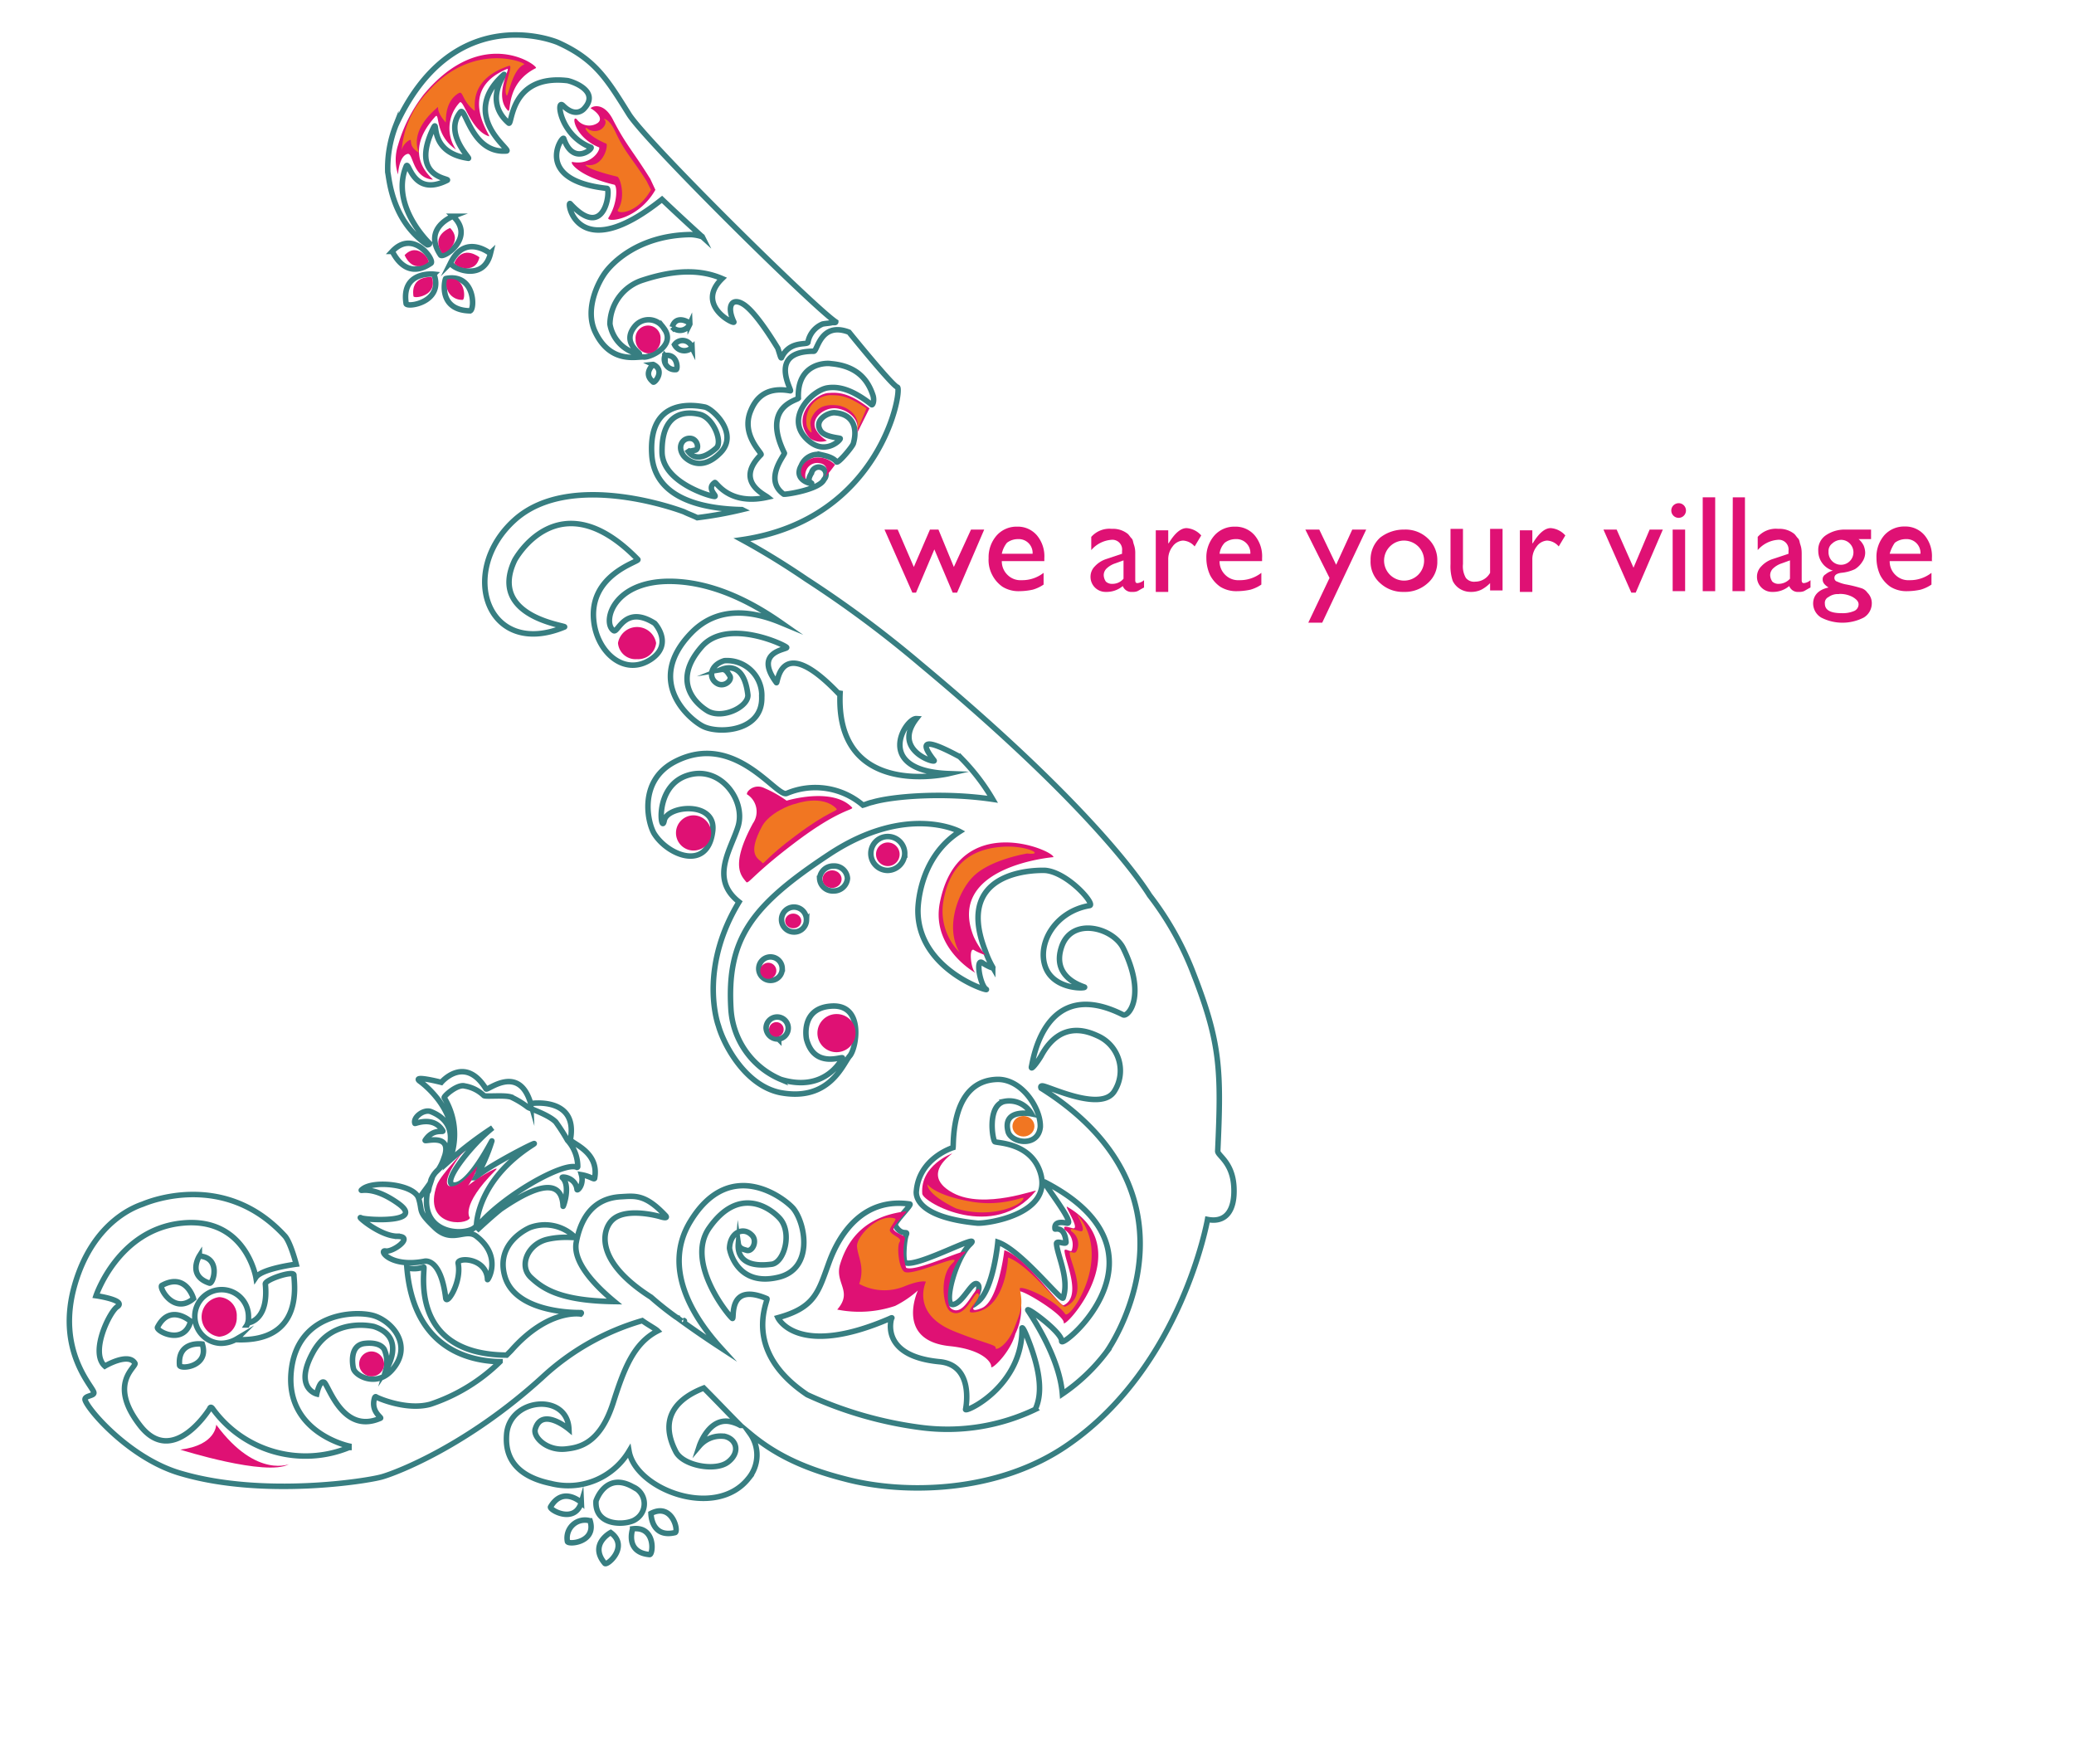 <svg id="Layer_1" data-name="Layer 1" xmlns="http://www.w3.org/2000/svg" viewBox="0 0 282.88 240.54"><defs><style>.cls-1{fill:none;stroke:#377e81;stroke-miterlimit:10;stroke-width:0.75px;}.cls-2{fill:#df1174;}.cls-3{fill:#f17622;}</style></defs><title>Artboard 1</title><path class="cls-1" d="M26.39,177.09s-1-3.6-4.3-1.8C21.59,175.49,23.69,179.39,26.39,177.09Zm1.2,6.2s-3.4-.5-3.1,2.9C24.59,186.79,28.59,186.39,27.59,183.29Zm-1.6-3.1s-2.8-2.5-4.5.8C21.19,181.49,25.09,183.59,26,180.19Zm14.1-6.3c0-.7-3.9.6-3.9,1.2.5,5-2.3,5.3-2.3,5.3l-.2.3a2.35,2.35,0,0,0,.2-.8v-.4a3.66,3.66,0,1,0-3.8,3.7,4.28,4.28,0,0,0,2.2-.6l-.1.1C41.59,183.09,40.09,174.89,40.09,173.89Zm53.1,6.2h.1C93.39,180.19,93.39,180.09,93.19,180.09Zm-66-8.8s-1.7,2.7,1.4,3.7C29.09,175.09,30.19,171.49,27.19,171.29Zm141.1-9.5c-.2-3.3-2.2-4.2-2.2-4.8.5-11,.4-14.7-3.3-24.2a42,42,0,0,0-6-10.7c-1-1.6-7.9-12.1-31.2-31.5A150.67,150.67,0,0,0,110,79c-.6-.4-4.2-2.9-8.8-5.4,19.1-2.8,21.9-20.6,21.2-20.8s-6.6-7.5-6.6-7.5c-3.9-1.5-4.3,2.6-4.8,2.6-6.4,0-2.9,5.4-3.2,5.4-3.7-.7-4.9,1.5-5.4,2.7-1.4,3.3,1.6,5.8,1.4,6-3.6,3.6.4,5.4.9,5.8-5.3,1.2-7-2.1-7.2-2-1.2.8.3,1.8,0,1.9s-7.1-1.8-7.2-6c-.1-6,3.8-5.5,5.1-5.2,1.9.4,3.2,3.8,2.3,4.6-2.5,2.2-3.6.9-4,.2.3.4.8.1,1.1.1.6-.1.4-1.4-.5-1.6-1.1-.2-2,1-1.1,2.3.1.2,2.2,2.6,5.1-.4,2.5-2.6-1.1-6-2.2-6.2s-7.7-1.5-7.2,6.5c.4,6.4,7.8,7.4,12.3,7.5a54.06,54.06,0,0,1-6.1,1.1c-.6-.3-1.2-.5-1.8-.8,0,0-15.3-5.9-23.1,1.1s-3.8,19,6.8,14.6c.4-.2-10.5-1.3-6.8-9.1,0,0,6-11.2,16.8-.1.3.3-6.8,2-6,8.5.5,4.2,4.2,7.5,7.8,5.1,3.1-2.1.5-4.9.5-4.9-4.1-2.6-5,1.4-5.6,1-1.7-1.1,0-7.7,9.7-6.6,5.2.6,9.8,3.2,13.1,5.5-4.1-1.7-8.7-2.2-12.2,1.4-6.6,6.8.1,12.1,1.7,12.8,2.2,1,8,.6,7.9-4a4.76,4.76,0,0,0-5.1-5c-2,.6-2.2,2.4-1,3.1,1,.6,2.2-.5,1.7-1.1-.2-.3-.5-.9-1.1-.8,1-.4,3.1-.7,3.6,3.4.2,1.6-3.3,3.4-5.4,2.3-1.4-.8-5.2-3.9-.9-8.8,3.5-4,11.5-.2,11.6.1s-4.6.5-1.4,4.8c.2.2.4-7,8.5,1.5a1.09,1.09,0,0,0,.2-.4c-.9,15,14.8,11.3,14.8,11.3-10.4-.4-5.9-7.6-4.4-7.5-3.4,4.4,2.8,6.2,2.4,5.7-2.9-3.7.7-2,3.5-.5l.4.4a28.38,28.38,0,0,1,4.1,5.4c-6.7-1-13.7-.4-16.4.4-.5.1-.9.3-1.3.4a10,10,0,0,0-10.4-1.6c-1.4.6-7.1-8.6-15.3-4.3-5.1,2.7-3.6,8.6-2.7,9.9,1.9,2.9,7.2,5,7.9-.4.6-4.2-6.2-3.6-6.6-1.5s-1.5-4.5,3-6.1,8.1,3.2,7.1,6.8c-.9,3.1-4,7.2.1,10.4-5.1,8.4-3.3,15.5-2.8,16.9.7,2.5,3.6,8.1,8.4,9.1,6.8,1.3,8.6-4,9.5-5s2-7-2.4-6.8-3.5,4.5-3.5,4.5c1.1,4.2,5.1,2.2,4.9,2.6s-2.5,4.7-8.4,2.9a11.14,11.14,0,0,1-6.8-9.5c-.6-9.7,2.8-14.2,13.4-21.2s17.8-3.1,17.8-3.1c-5.8,3.7-5.7,10.8-5.7,10.8,0,8.2,10.1,11.2,9.3,10.7s-1.5-4.3-.5-3.6c.4.3,1.6.9,1.4.6a12.49,12.49,0,0,1-1-2.2c-4.6-11.7,8.2-11,8.2-11,3.1.3,6.9,4.7,6,4.8-4.7.8-7.2,5.2-6,8.4s5.8,2.9,5.3,2.7-4.5-1.4-3.1-5.5,7-2.6,8.4.2c3.2,6.5.7,9.4,0,9.1-10.7-5.4-12.3,6.2-12.5,7s.9-.7,1.3-1.4c2.7-5,6.5-3.3,7.8-2.7a5.2,5.2,0,0,1,2.2,7.5c-1.7,2.8-8.4-.4-9.7-.7-.5-.1-.3.3-.3.3,22.1,13.9,10.9,33.2,8.9,36a25.43,25.43,0,0,1-6,5.7c-.2-2.5-1.3-6.2-4.7-11.4-.4-.7,4.7,3,4.6,4.2s16.1-12.2-2.3-21.7c-.6-.3,4.4,5.9,3,5.6s-1.7.2-1.6.8c0,.1,1.3-.5,1.5,1.8,0,.4-1.3-.3-1.3.2.1,1.6,1.8,4.8.9,7.4-.2.6-5.7-6.5-8.9-7.6,0,0-.6,6.4-2.7,8.1s.7-1.4,0-2.3-2,2.5-3.4,2.7.3-6.3,2.3-8.2-7.2,3.2-8.8,2.5c-.4-.2-.2-3.1.1-3.8s-.6.3-1.5-1.3c-.2-.4,2.3-2.8,2-2.9-6.2-.9-9.5,3.8-11,7.9s-1.9,6.2-7,7.6c0,0,2.6,5.6,15.3.1.4-.2.2,0,.2,0s-1.7,5.1,6.5,5.9c4.7.4,3.7,6,3.6,6.5s7.8-3.1,7.7-11.1c0,0,.1-.3.8,1.5,1.9,4.8,1.9,7.7,1,9.6a27.75,27.75,0,0,1-15.4,2.5,53.37,53.37,0,0,1-15.7-4.5c-9.1-6.1-5.2-13-5.5-13.1-5.4-2.3-4.4,2.8-4.7,2.7s-6.5-7.5-3.2-12.3c4.1-5.9,8.4-2.7,9.6-1.4,1.8,1.9.7,6-1,6.3-4.4.6-4.7-1.7-4.6-2.8.1.7.8.8,1.1.9.8.3,1.6-1.3.7-2.1-1.1-1.1-2.9-.4-3,1.8,0,.3,1,5.3,6.6,4,4.9-1.1,3.8-7.3,2.1-9.4-1.2-1.4-8.6-7.1-14,1.7-3.9,6.3.2,13,4.1,17.3-2.3-1.5-4.3-2.9-5.8-4h.2a1.69,1.69,0,0,1-.5-.2,42.57,42.57,0,0,1-3.4-2.7c-8-5.1-6.6-9.4-5.2-10.6,1.9-1.7,6.4-.4,6.4-.4s1.2.4.8-.1c-2.8-3-4.2-2.7-6.1-2.6s-5.1.9-6.1,6.2c-.5,2.6,2.3,5.7,5.2,8.1-7.3-.1-9.7-1.7-11.4-3.3s-.4-4.6,2.3-5.2c2.2-.5,4-.1,3.7-.3a5.82,5.82,0,0,0-6.1-1.3s-4.9,2-3.4,6.8c1.6,5,10.1,4.8,10.3,4.8s0,.2,0,.2-4.4-.8-9.5,5l-.6.6c-13.7-.1-11-12.1-11.3-12a4.2,4.2,0,0,1-2.3.1c.9,10.6,7.9,12.7,12.7,12.8a24.61,24.61,0,0,1-9.5,5.8c-3.3.9-7.3-.9-7.4-1s-.2.1-.2.1c-.6,1.9,1,2.7.8,2.8-5.2,2.3-7.1-4.6-7.7-4.9s-1,1.6-1,1.6-3.2-.8-.5-5.7,8.3-3.5,8.3-3.5c4.6,1.5,1.6,6,1.6,6a4.29,4.29,0,0,0-.2-2.9c-.5-.8-1.7-.9-2.6-.8-2.2.2-1.7,3-1.6,3.4.2,1,3.1,2.6,5.2.3,3.1-3.4,0-6.8-2.5-7.5s-10.5-.4-11.2,7.8,7.9,10,7.9,10v.2a15.65,15.65,0,0,1-18.6-5.3c-.3-.4-.4,0-.4,0s-5,8.1-9.5,2.3-.4-8-.7-8.5c-.9-1.5-4.1.4-4.1.4-2.1-1.9.7-7.5,1.7-8.1,1.3-.9-2.9-1.5-2.9-1.5s3-9,11.7-9.9,10.1,7.4,10.1,7.4c.8-1.2,5.5-1.8,5.5-1.8s-.8-3.1-1.6-3.9c-8.3-9-18.8-4.5-19.3-4.3s-6.7,2-9.3,11,2.5,13.9,2.6,14.7c.1.5-1.3.4-1.2,1,.4,1.4,6.3,8.2,13.3,10.1,11.1,3.2,25.1,1,27.2.4s11.7-4.3,21.9-13.6a33.83,33.83,0,0,1,13.6-7.7c1,.7,1.8,1.1,2.1,1.4-3.3,1.7-4.6,5.2-6.1,9.9-1.8,5.5-4.6,6-6.4,6.2-2.6.3-4.5-1.6-4.2-2.7.9-3.1,4.6,0,4.6,0-.2-5-8.1-4.3-8.5.7-.1,1.5-.2,5.4,6,6.7a9.67,9.67,0,0,0,10.7-4.4c.9,5.2,11.8,9.4,16.3,3.7a5,5,0,0,0,.2-6.1c3,2.5,6.7,4.6,13,6.2,7.9,2.1,20.8,2,30.4-4.7,15.5-10.7,19-30.7,19-30.7C167.19,166.79,168.49,165.09,168.29,161.79Zm-59.4-107.5c-.2-4.9,4-4.8,4.4-4.7,3.6.3,5.1,2.2,5.8,4.4.2.8-.1,1.3-.2,1.2-2.8-2.2-4.6-2.5-6-2.3-2.1.3-6.2,4.3-2.5,7.3,2.3,1.9,4.4-.3,4.2-.4s-2.2-.2-2.7-1.1c-.9-1.5,1.2-2.5,2-2.4,2.5.2,3.1,2.1,2.5,4.2-.1.4-2.1,2.8-2.3,2.5-.5-.7-1.8-.9-2.2-1a2.43,2.43,0,0,0-2.6,1.5c-1.2,2.1,1.7,2.6,1.4,2.4s-.6-.4,0-1.4a1,1,0,1,1,1.7.9c-.6,1.4-5.4,2.1-5.5,2-2.8-2,.2-5.4.1-5.6C103.79,55.29,108.89,54.59,108.89,54.29Zm-10,141.6c1.6.4,2.1,2.2.4,3.5s-6.1.5-7.1-1.4c-2.6-5,.7-7.5,3.8-8.7,1.8,1.8,3.4,3.5,5,5.1a5,5,0,0,0-1.3-.5c-3-.7-4.3,3.3-4.3,3.3A3.84,3.84,0,0,1,98.89,195.89ZM83.29,209s-3,1.6-.8,4.2C82.79,213.59,85.89,210.89,83.29,209Zm-5.9,1.2c0,.5,4,.2,3.1-2.8A2.44,2.44,0,0,0,77.39,210.19Zm8.9-1.7s-1.1,3.2,2.3,3.5C89.09,212.09,89.49,208.09,86.29,208.49Zm.1-5.7c-3.8-2.2-5.1,1.9-5.1,1.9-.2,3.6,4.3,3.3,5.4,2.5A2.5,2.5,0,0,0,86.39,202.79Zm2.4,3.6s0,3.4,3.3,2.6C92.59,208.79,91.69,204.89,88.79,206.39Zm-9.5-1.5s-2.5-2.3-4.2.6C74.89,205.89,78.39,207.89,79.29,204.89Zm58.2-50.6c.4,1.6,4.1,2.2,4.4-.6.1-2.5-2.5-6.6-5.9-6.5-6.3.2-5.9,8.6-6,9.3,0,0-4.6,1.4-5,5.9-.1.7.1,3.6,8.3,4.4,1.3.1,10.4-1.2,8.6-6.9-1.3-4.1-5.9-4-6.2-4.2s-1.1-4.9,1.3-5.5a3.49,3.49,0,0,1,3.7,1.7S136.69,151.09,137.49,154.29Zm-30.8-22.2a1.6,1.6,0,1,0-1.6,1.6A1.58,1.58,0,0,0,106.69,132.09Zm3.3-6.6a1.7,1.7,0,1,0-1.7,1.6A1.67,1.67,0,0,0,110,125.49Zm13.4-8.9a2.31,2.31,0,1,0-2.3,2.1A2.38,2.38,0,0,0,123.39,116.59Zm-11.6,3.2a1.8,1.8,0,0,0,1.9,1.7,1.87,1.87,0,0,0,1.9-1.7,1.8,1.8,0,0,0-1.9-1.7A1.87,1.87,0,0,0,111.79,119.79Zm-5.6,21.9a1.51,1.51,0,1,0-1.7-1.5A1.59,1.59,0,0,0,106.19,141.69Zm-12.1-97.5c.1-.2-1.9-1.4-2.4.4A1.47,1.47,0,0,0,94.09,44.19Zm-3.4,4.3a1.43,1.43,0,0,0,1.5,1.9C92.49,50.49,92.49,48.19,90.69,48.49Zm-1.6,3.6c.2.2,1.7-1.6,0-2.4C89.19,49.69,87.59,50.89,89.09,52.09Zm5.3-4.7A1.35,1.35,0,0,0,92,47,1.49,1.49,0,0,0,94.39,47.39Zm-40.2,121.2c2.4,0-.6,2.2-1.6,2s.6,2.3,5.3,1.4c0,0,2.2-.6,2.9,5,.1,1.1,2.2-2.1,1.7-4.7-.2-.9,3.9-.8,4,2.2,0,.2,2.1-3.1-1.5-5.9-1.5-1.2-3.3,1.1-5.7-1.2s-1.6-2.1-2.2-4-6.2-2.5-7.7-1.2c-.6.5,1.1-.8,4.9,1.9s-4.1,2.3-5,2C48.39,165.59,51.79,168.59,54.19,168.59Zm18.2-18.1c-1.6-5.5-5.9-1.7-6.1-2-2.9-4.7-6.1-.9-6.1-.9s-3.9-1-3-.2c0,0,6.4,4.4,4,10.8-.3.3-.7.6-1,.9,1.5-2.7,2.3-6-1.4-7.5-1-.4-2.5.8-2.2,1.6,0,.1,2.5-1.1,3.8,1,.2.3-1.3-.4-2.4,1.3-.2.3,4-1.2,2.5,2.6a6.11,6.11,0,0,1-.7,1.4,3.67,3.67,0,0,0-1,1.4c0,.1-.1.3-.1.4-.4.6-.8,1.1-1.3,1.8a16.43,16.43,0,0,0,1.2-1.4c-.1.3-.1.6-.2.8l-.4.4.3-.3c-1.1,6.2,6,6,6.7,4.5,0,0,0-6.1,7.7-11,1.5-1-6.7,3.2-7.8,4.5a23.9,23.9,0,0,0,2.2-5c.1-.3-3,6-5.1,6s2.4-5.6,5.2-7.8a50.39,50.39,0,0,0-5.9,4.5,9.57,9.57,0,0,0-.7-8.6c-.1-.2,1.8-1.9,2.8-1.6a4.9,4.9,0,0,1,2.6,1.3c.2.2,2.7-.1,3.7.2A12.08,12.08,0,0,1,72,151c.3.2,2.8,1,3.8,2a25.6,25.6,0,0,1,1.6,2.5,5.34,5.34,0,0,1,1.4,3.6.1.1,0,0,1-.1.1c-1.7-.9-10.4,4-13.8,8.3,0,0,1-.9,2.5-2a25.51,25.51,0,0,0-2.4,2.3c1.2-1.1,2.3-2.1,3.3-2.9,3.5-2.4,8.3-5,8.5-.4,0,.2,1.1-2.8-.1-3.9-.2-.2,1.8-.1,2,1.6,0,.3,1-.6.6-2,1.2.2,1.7.7,1.8.5.7-3.7-3.3-4.8-3.3-5.3C78.89,149.49,72.39,150.49,72.39,150.49ZM58.29,33.39s.3,0,.3-.2c0,0-5.4-5.1-3.2-10.5.4-1,.8,4.3,5.6,1.9.6-.3-5.2-.2-1.9-7.1.8-1.6-.9,3.3,4.8,4.1.3,0-3.4-3.4-1.1-6.3.7-.9,1.5,5.7,6.3,5.3.8-.1-6.6-4.8-.4-10.4.6-.5-3,3.4.7,6.6.5.4.1-6.7,8-5.8.6.1,4.5,1.4,2.3,3.8,0,0-1.1,1.4-2.9-.4-1-1-.4,4.1,3.8,5.7.4.1-2.4,2.6-3.7-1.2-.2-.5-4.3,5.7,5.9,6.8.5.1-.2,7.3-5,2.1-.6-.7.7,8.8,12.5-.6,0,0,2.3,2.2,5.5,5.1a5.6,5.6,0,0,0-1.6-.3c-7.3.1-10.8,4.1-11.5,5-1.1,1.4-3,5.2-1.5,8.3,2.1,4.4,5.7,3.3,6.6,3.4s4.6-1.6,2.7-4a2.43,2.43,0,0,0-3.9-.2c-1.9,2.3.9,3.7.6,3.8a5,5,0,0,1-4-4.1,6.4,6.4,0,0,1,4.5-6c4.6-1.5,8-1.4,10.8-.2-3.8,3.7,1.9,6.4,1.6,5.9-1-2.1-.3-3.4,1.3-2.4s3.9,4.7,4.7,6c.3.9.4,1.4.5,1.3,1.1-2.4,3.5-1.7,3.6-2.1a3.35,3.35,0,0,1,2-2.5c.5-.1,1-.1,1.3-.2h.3c.1,0,.2,0,.2-.1-3-2-25.8-24.5-28.2-28.3-3-4.8-4.6-7.5-9.7-9.8-1.2-.5-14.5-5.3-22.1,11.3a16,16,0,0,0-1.1,6.4C53.09,24.29,53.39,30.09,58.29,33.39Zm3.5-3.9s-4.2,1.6-1.7,5.3C60.49,35.29,64.89,32.39,61.79,29.49Zm-2.6,7.9s-4.5-.5-3.8,4C55.39,42,60.59,41.29,59.19,37.39Zm4.9,5c.7,0,.8-5.2-3.3-4.4C60.69,38,59.59,42.29,64.09,42.39Zm-2.6-6.6c-.3.6,4.4,2.9,5.4-1.2C66.89,34.59,63.49,31.79,61.49,35.79Zm-2.7.1c.5-.4-2.4-4.7-5.3-1.6C53.59,34.29,55.19,38.39,58.79,35.89Z"/><path class="cls-2" d="M128.19,123.09c-1.3,6.6,5.6,10,4.9,9.6s-1-3.7-.2-3.1c.3.2,1.7.8,1.5.6a9.66,9.66,0,0,1-1.6-2.5c-3.8-9.6,10.9-10.8,10.9-10.8C143.59,115.89,130.69,110.49,128.19,123.09Z"/><path class="cls-2" d="M39.39,199.69c.4-.2-4.3,2.2-9.9-5.4,0,0,0,2.8-4.9,3.4C24.59,197.69,36.29,201.39,39.39,199.69Z"/><path class="cls-2" d="M135.19,186.39c.1-.5-1-2.3-5.5-2.8-7.7-.7-4.5-7.6-4.5-7.6a14.42,14.42,0,0,1-3.1,2.1,15.33,15.33,0,0,1-7.9.5c2.2-2.5-.4-3.6.4-6.2,1.2-3.9,3.9-6.6,9-7.2.3,0-2,2.1-1.7,2.5.5.7,1.8.7,1.5,1.4a7.77,7.77,0,0,0,.2,3.8c1.5.7,9.7-3.5,7.8-1.8s-2.7,6.7-1.6,7.4c1.8,1.2,3.2-3.4,3.8-2.6s-2.4,3.6.3,2.5c2.3-.9,3.1-7.9,3.1-7.9,3,1,7.6,7.8,8.1,7.5,2.5-1.2.2-5.9.1-7.4,0-.5.9.3,1-.1a2.44,2.44,0,0,0-1-2.8c-.1-.5-.1-.5,1.1-.2s-1.3-3.3-.7-2.9c9.8,5.7-.6,16.9-.5,15.8s-6.2-4.9-6.1-4.2a8,8,0,0,1-.5,5.7C137.79,184.49,135.19,186.89,135.19,186.39Z"/><path class="cls-2" d="M107.29,109.19s6.2-1.9,8.9.9c.4.4-1.6.1-8,5-5.4,4.1-6.1,5.5-6.4,5.2-.6-.8-2.3-2.1.9-8a2.79,2.79,0,0,0-.7-3.9c-.5-.1.7-1.7,2.3-.9A16.06,16.06,0,0,1,107.29,109.19Z"/><path class="cls-2" d="M122.69,116.29a1.61,1.61,0,1,1-1.6-1.4A1.63,1.63,0,0,1,122.69,116.29Z"/><path class="cls-2" d="M90.09,46.29a1.8,1.8,0,0,1-1.7,1.9,1.87,1.87,0,0,1-1.7-1.9,1.71,1.71,0,1,1,3.4,0Z"/><path class="cls-2" d="M97,113.59a2.4,2.4,0,1,1-2.4-2.4A2.43,2.43,0,0,1,97,113.59Z"/><path class="cls-2" d="M89.49,87.69a2.46,2.46,0,0,1-2.6,2.2,2.4,2.4,0,0,1-2.6-2.2,2.64,2.64,0,0,1,5.2,0Z"/><path class="cls-2" d="M32.29,179.59a2.57,2.57,0,0,1-2.4,2.7,2.72,2.72,0,0,1,0-5.4A2.51,2.51,0,0,1,32.29,179.59Z"/><path class="cls-2" d="M52.39,186a1.7,1.7,0,1,1-3.4,0,1.69,1.69,0,0,1,1.7-1.7A1.75,1.75,0,0,1,52.39,186Z"/><path class="cls-2" d="M116.69,140.79a2.6,2.6,0,1,1-2.6-2.5A2.56,2.56,0,0,1,116.69,140.79Z"/><ellipse class="cls-2" cx="113.49" cy="119.89" rx="1.3" ry="1.2"/><ellipse class="cls-2" cx="108.19" cy="125.59" rx="1.1" ry="1"/><circle class="cls-2" cx="104.79" cy="132.39" r="1.1"/><circle class="cls-2" cx="105.89" cy="140.39" r="1"/><path class="cls-2" d="M64.09,166.09s-1.4-1.6,3.5-6.5c1-1-3.5,1.6-4,2.4s1.1-1.2,1.5-2.9c0-.2-2.1,2.8-3.6,2.7s.5-3.5,2.2-5.3c.3-.3-3.6,3.7-4.1,5.1C57.59,167.29,63.59,167.19,64.09,166.09Z"/><path class="cls-2" d="M88.69,24.39c-2.5-4-3.3-4.6-5.1-8.1-1.4-2.7-3.2-1.6-3-1.5.4.2,1.9,1.3.9,2a2.09,2.09,0,0,1-2.8-.5c-.8-.8-.4,2.4,3,3.8.3.1-.8,2.5-3.6,2-.5-.1.6,1.9,5.7,3.1.4.1.5,2.5-.8,4.5-.4.7,4,.4,6.4-3.8"/><path class="cls-2" d="M58.89,37.79s-2.9-.3-2.5,2.6C56.39,40.79,59.79,40.39,58.89,37.79Z"/><path class="cls-2" d="M61.39,31.09s-2.7,1-1.1,3.4C60.49,34.79,63.29,33,61.39,31.09Z"/><path class="cls-2" d="M61,38.09a2.12,2.12,0,0,0,2.1,2.8C63.49,40.89,63.59,37.59,61,38.09Z"/><path class="cls-2" d="M55.19,34.79s1,2.6,3.2,1C58.79,35.59,57,32.89,55.19,34.79Z"/><path class="cls-2" d="M65.39,35.09s-2.2-1.8-3.4.7C61.79,36.19,64.79,37.69,65.39,35.09Z"/><path class="cls-2" d="M73.09,9.29c.5-.2-7.2-6.1-15.3,3.6a20.53,20.53,0,0,0-3.5,6.9,6.44,6.44,0,0,0,0,4s.1-2.5,1.3-2.8c.8-.2.6,3.2,3.4,3.5.5.1-4.6-3,.3-8.5.8-1-.2,2.3,2.9,4.4a5.13,5.13,0,0,1,.5-6.4c.5-.6,1.5,3.8,4,4.6.5.2-4.7-6.2,2.5-9.2.5-.2-1.9,3.7.1,5.7C69.79,15.49,68.89,11.39,73.09,9.29Z"/><path class="cls-2" d="M118.59,55.69c-2.7-2.1-4.2-2.2-5.5-2.1-1.8,0-5.4,3.2-2.6,6.2a2.53,2.53,0,0,0,2.3.3,4,4,0,0,1-1.5-1.5c-.8-1.5,1.1-3.1,2.8-2.9,1.5.2,3.3,1.4,2.8,3.4Z"/><path class="cls-2" d="M113.89,63.39a3.23,3.23,0,0,0-2.5-1c-.8,0-2.4.8-2.1,2.3.1.5.7.7.6.6a1.75,1.75,0,0,1,.1-1.2,1.62,1.62,0,0,1,1.9-.9,1.07,1.07,0,0,1,.7,1.7C112.49,65.29,113.89,63.39,113.89,63.39Z"/><path class="cls-2" d="M129.89,157.29s-4.4,1.6-4.1,5.5c.1,1.2,9.8,6.6,15.5-.4.3-.3-7,2.6-11.3.3C129.09,162.19,125.89,160.39,129.89,157.29Z"/><path class="cls-3" d="M132.69,119.59c-1.9,1.9-3.9,6.8-1.8,10.3a8,8,0,0,1-2.2-7.1c.9-5,3.9-7,7.9-7.3,3.4-.3,6.1,1.2,3.5.9C140.19,116.39,135,117.19,132.69,119.59Z"/><path class="cls-3" d="M135.79,183.79c.1-.4-1.9-.7-5.8-2.3-5.8-2.4-3.7-6.7-3.7-6.7s-.7-.3-3.1.7a7.26,7.26,0,0,1-6-.4c.8-2.3-.2-3.7-.3-5.1s3-4.6,5.2-3.8c.3.1-.9,1.3-.7,1.7.4.7,1.7.9,1.3,1.5s-.1,3.9.8,4.1c1.5.4,8.2-2.9,6.4-1.2s-1.3,6-.2,6.6c2,1.1,3.2-2.9,3.7-2.5.8.7-2.8,3.1-.1,2.5,4-.9,4.2-7.4,4.2-7.4,2.9,1,7.3,7,7.8,6.7,3.3-1.4.7-5.9.6-7.3,0-.5.7.4,1-.4a2.08,2.08,0,0,0-.8-2.6c-.1-.5,0-.3,1.2,0s-.7-2.7-.3-2.2c4.9,5.8-1.1,14.4-1.7,13.5-1.6-2.2-6.4-4.1-6.2-3.4.5,2.3.1,3.1-.7,5.2C137.39,183.59,135.69,184.29,135.79,183.79Z"/><path class="cls-3" d="M108.59,109.59s3.6-1.3,5.5.7c.3.3-1.1.3-5.6,3.7-3.9,2.9-4.3,3.9-4.5,3.7-.4-.6-2.3-.9,0-5.1C105,110.89,107.59,109.79,108.59,109.59Z"/><ellipse class="cls-3" cx="139.59" cy="153.59" rx="1.5" ry="1.4"/><path class="cls-3" d="M88.19,24.69c-2.1-3.3-2.9-3.8-4.3-6.8-.9-1.9-1.7-1.7-1.5-1.6.4.2.2,1-.5,1.4a1.68,1.68,0,0,1-1.7-.1c-.7-.6-.4.8,2.5,2,.3.1-.3,3.3-2.7,2.9-.4-.1,0,.6,4.2,1.6.4.1,1.2,2.8.1,4.5-.4.6,2.5.8,4.5-2.7"/><path class="cls-3" d="M71.49,8.79c.4-.2-7-3.3-13.2,3.8a12.92,12.92,0,0,0-3.5,7.9,2.1,2.1,0,0,1,1.1-1.4c.4-.1-.3.8,1.2,1.7.3.2-1.7-2.3,2.3-5.9.8-.7-.3-.1,1.4,1.8.1.1-.3-2.8,1.8-4,.6-.3.4,1,2.1,2.4.4.3-1.3-4.1,4.7-6.1.8-.3-.9,2.9-.3,4C69.29,13.49,69.79,9.49,71.49,8.79Z"/><path class="cls-3" d="M118.19,55.69c-2.7-1.8-3.6-1.8-5.1-1.8a3.49,3.49,0,0,0-3.1,3.8c0,.9.8,1.5.7,1.2-.1-.9-.3-1.1,0-1.9.7-1.5,1.9-1.9,3.6-1.7,1.4.2,3.1,1.5,2.6,3.2C116.79,59.09,118.19,55.69,118.19,55.69Z"/><path class="cls-3" d="M130.39,164.79s-3.7-1.7-3.9-3.2c-.1-.5.2,1.3,6.1,2.3,4.2.7,7.1-.8,7-.5-.1.7-1.9,1.5-3.7,1.8A12.14,12.14,0,0,1,130.39,164.79Z"/><path class="cls-2" d="M132.44,72.22h1.8l-3.7,8.6h-.6l-2.5-5.9-2.5,5.9h-.5l-3.8-8.6h1.8l2.2,5.1,2.2-5.1H128l2.1,5.1Z"/><path class="cls-2" d="M142.54,76.52h-5.9a2.56,2.56,0,0,0,.8,1.9,2.49,2.49,0,0,0,1.9.7,4.72,4.72,0,0,0,3-1v1.6a5.07,5.07,0,0,1-1.5.7,9,9,0,0,1-1.8.2,4.14,4.14,0,0,1-2.3-.6,4.39,4.39,0,0,1-1.4-1.6,4.34,4.34,0,0,1-.5-2.3,4.5,4.5,0,0,1,1.1-3.1,3.63,3.63,0,0,1,2.8-1.2,3.42,3.42,0,0,1,2.7,1.2,4.45,4.45,0,0,1,1,3.1v.4Zm-5.9-1h4.2a1.89,1.89,0,0,0-2-2,2.46,2.46,0,0,0-1.5.5A3.48,3.48,0,0,0,136.64,75.52Z"/><path class="cls-2" d="M154.84,75.52v3.6c0,.3.1.4.3.4a1.63,1.63,0,0,0,.9-.4v1c-.4.2-.7.4-.9.5a1.7,1.7,0,0,1-.7.1,1.25,1.25,0,0,1-1.3-.8,3.41,3.41,0,0,1-2.3.8,2.05,2.05,0,0,1-2.1-2.1,2,2,0,0,1,.6-1.4,3.66,3.66,0,0,1,1.6-1l2.1-.7v-.4a1.33,1.33,0,0,0-1.5-1.5,4,4,0,0,0-2.7,1.4v-1.8a3.3,3.3,0,0,1,2.8-1.1,3.23,3.23,0,0,1,2.2.7c.2.2.3.4.5.6s.2.5.3.8A3.48,3.48,0,0,1,154.84,75.52Zm-1.6,3.4v-2.5l-1.1.4a3.12,3.12,0,0,0-1.2.7,1.27,1.27,0,0,0-.4.9,1.61,1.61,0,0,0,.3.9,1.22,1.22,0,0,0,.9.3A1.93,1.93,0,0,0,153.24,78.92Z"/><path class="cls-2" d="M159.34,72.22v1.9l.1-.1c.8-1.3,1.6-2,2.4-2a2.93,2.93,0,0,1,2,1l-.9,1.5a2.22,2.22,0,0,0-1.6-.8,1.87,1.87,0,0,0-1.4.8,2.79,2.79,0,0,0-.6,1.8v4.4h-1.7v-8.4h1.7Z"/><path class="cls-2" d="M172.24,76.52h-5.9a2.56,2.56,0,0,0,.8,1.9,2.49,2.49,0,0,0,1.9.7,4.72,4.72,0,0,0,3-1v1.6a5.07,5.07,0,0,1-1.5.7,9,9,0,0,1-1.8.2,4.14,4.14,0,0,1-2.3-.6,4.39,4.39,0,0,1-1.4-1.6,5.56,5.56,0,0,1-.5-2.3,4.5,4.5,0,0,1,1.1-3.1,3.63,3.63,0,0,1,2.8-1.2,3.42,3.42,0,0,1,2.7,1.2,4.45,4.45,0,0,1,1,3.1v.4Zm-5.9-1h4.2a1.89,1.89,0,0,0-2-2,2.46,2.46,0,0,0-1.5.5A2.63,2.63,0,0,0,166.34,75.52Z"/><path class="cls-2" d="M184.44,72.22h1.9l-6,12.7h-1.9l2.9-6.1-3.3-6.6h1.9l2.3,4.8Z"/><path class="cls-2" d="M191.54,72.22a4.38,4.38,0,0,1,3.2,1.2,4,4,0,0,1,1.3,3.1,3.8,3.8,0,0,1-1.3,3,4.62,4.62,0,0,1-3.3,1.2,4.54,4.54,0,0,1-3.2-1.2,3.87,3.87,0,0,1-1.3-3.1,4,4,0,0,1,1.3-3.1A5.24,5.24,0,0,1,191.54,72.22Zm-.1,1.5a2.73,2.73,0,1,0,2,.8A2.79,2.79,0,0,0,191.44,73.72Z"/><path class="cls-2" d="M203.24,80.62v-1.1a4.7,4.7,0,0,1-1.2.9,3.19,3.19,0,0,1-1.4.3,2.82,2.82,0,0,1-1.5-.4,2.66,2.66,0,0,1-1-1.1,6.33,6.33,0,0,1-.3-2.3v-4.8h1.7v4.8a3.16,3.16,0,0,0,.4,1.9,1.43,1.43,0,0,0,1.3.5,2.31,2.31,0,0,0,2-1.2v-6h1.7v8.4h-1.7Z"/><path class="cls-2" d="M209,72.22v1.9l.1-.1c.8-1.3,1.6-2,2.4-2a2.93,2.93,0,0,1,2,1l-.9,1.5a2.22,2.22,0,0,0-1.6-.8,1.87,1.87,0,0,0-1.4.8,2.79,2.79,0,0,0-.6,1.8v4.4h-1.7v-8.4H209Z"/><path class="cls-2" d="M225,72.22h1.8l-3.7,8.6h-.6l-3.8-8.6h1.8l2.3,5.2Z"/><path class="cls-2" d="M228.94,68.62a1,1,0,1,1-.7.3A1.08,1.08,0,0,1,228.94,68.62Zm-.8,3.6h1.7v8.4h-1.7Z"/><path class="cls-2" d="M232.24,67.82h1.7v12.8h-1.7Z"/><path class="cls-2" d="M236.34,67.82H238v12.8h-1.7Z"/><path class="cls-2" d="M245.74,75.52v3.6c0,.3.1.4.3.4a1.63,1.63,0,0,0,.9-.4v1c-.4.2-.7.4-.9.5a1.7,1.7,0,0,1-.7.1,1.25,1.25,0,0,1-1.3-.8,3.41,3.41,0,0,1-2.3.8,2.05,2.05,0,0,1-2.1-2.1,2,2,0,0,1,.6-1.4,3.66,3.66,0,0,1,1.6-1l2.1-.7v-.4a1.33,1.33,0,0,0-1.5-1.5,4,4,0,0,0-2.7,1.4v-1.8a3.3,3.3,0,0,1,2.8-1.1,3.23,3.23,0,0,1,2.2.7c.2.2.3.4.5.6s.2.5.3.8S245.74,74.82,245.74,75.52Zm-1.6,3.4v-2.5l-1.1.4a3.12,3.12,0,0,0-1.2.7,1.27,1.27,0,0,0-.4.9,1.61,1.61,0,0,0,.3.9,1.22,1.22,0,0,0,.9.3A2.08,2.08,0,0,0,244.14,78.92Z"/><path class="cls-2" d="M248,75.12a2.39,2.39,0,0,1,1-2.1,4.55,4.55,0,0,1,2.7-.8h3.5v1.3h-1.7a2.76,2.76,0,0,1,.7.9,2.92,2.92,0,0,1,.2.9,2.2,2.2,0,0,1-.4,1.3,3.18,3.18,0,0,1-1,1,5.61,5.61,0,0,1-1.9.5c-.6.1-.9.3-.9.7a.51.51,0,0,0,.4.5,5,5,0,0,0,1.3.4,18.21,18.21,0,0,1,2,.5,1.56,1.56,0,0,1,.8.6,2,2,0,0,1,.6,1.5,2.26,2.26,0,0,1-1.1,1.9,6.36,6.36,0,0,1-5.8,0,2.26,2.26,0,0,1-1.1-1.9c0-1.1.7-1.9,2.1-2.2-.6-.4-.8-.7-.8-1.1a.75.75,0,0,1,.4-.7,2.34,2.34,0,0,1,1-.5A2.8,2.8,0,0,1,248,75.12Zm2.8,5.9a2.12,2.12,0,0,0-1.4.4.87.87,0,0,0-.5.9c0,.9.8,1.3,2.3,1.3a4,4,0,0,0,1.7-.3,1,1,0,0,0,.6-.9c0-.4-.3-.7-.8-1A3.58,3.58,0,0,0,250.84,81Zm.3-7.4a1.85,1.85,0,0,0-1.2.5,1.27,1.27,0,0,0-.5,1.1,1.7,1.7,0,1,0,2.9-1.1A1.66,1.66,0,0,0,251.14,73.62Z"/><path class="cls-2" d="M263.64,76.52h-5.9a2.56,2.56,0,0,0,.8,1.9,2.49,2.49,0,0,0,1.9.7,4.72,4.72,0,0,0,3-1v1.6a5.07,5.07,0,0,1-1.5.7,9,9,0,0,1-1.8.2,4.14,4.14,0,0,1-2.3-.6,4.39,4.39,0,0,1-1.4-1.6,5.56,5.56,0,0,1-.5-2.3A4.5,4.5,0,0,1,257,73a3.63,3.63,0,0,1,2.8-1.2,3.42,3.42,0,0,1,2.7,1.2,4.45,4.45,0,0,1,1,3.1v.4Zm-5.9-1h4.2a1.89,1.89,0,0,0-2-2,2.46,2.46,0,0,0-1.5.5A5.23,5.23,0,0,0,257.74,75.52Z"/></svg>